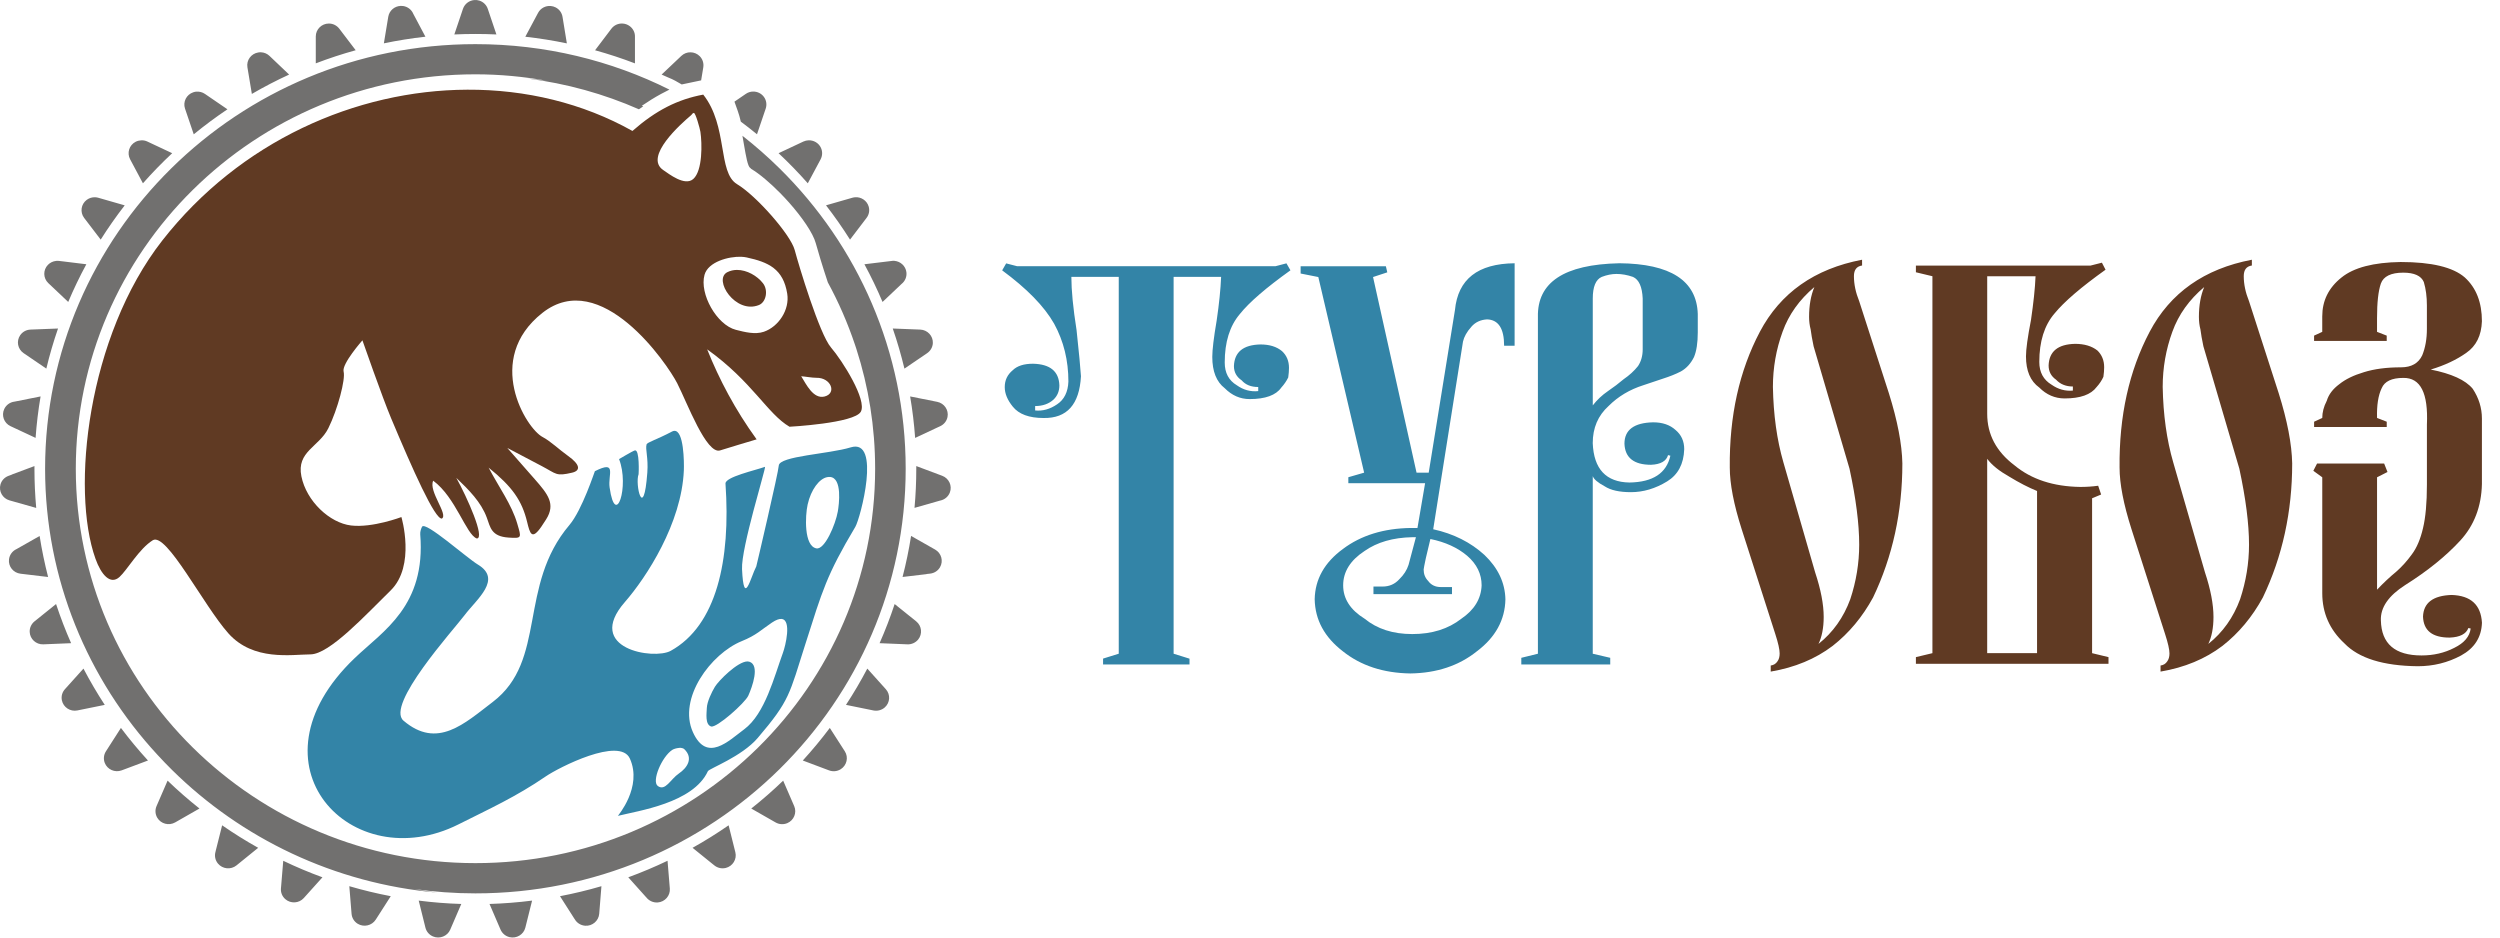 <?xml version="1.0" encoding="UTF-8" standalone="no"?>
<svg
   xmlns:dc="http://purl.org/dc/elements/1.1/"
   xmlns:cc="http://creativecommons.org/ns#"
   xmlns:rdf="http://www.w3.org/1999/02/22-rdf-syntax-ns#"
   xmlns:svg="http://www.w3.org/2000/svg"
   xmlns="http://www.w3.org/2000/svg"
   version="1.1"
   id="svg4136"
   viewBox="0 0 128 48">
  <defs
     id="defs4146" />
  <path
     id="path4138"
     style="fill:#71706f;fill-opacity:1"
     d="M 24.285,0.002 C 24.025,0.023 23.791,0.195 23.703,0.455 L 23.262,1.764 c 0.359,-0.017 0.719,-0.025 1.078,-0.025 0.359,0 0.717,0.008 1.076,0.025 L 24.975,0.455 c -0.067,-0.199 -0.224,-0.356 -0.426,-0.422 -0.088,-0.029 -0.177,-0.038 -0.264,-0.031 z m -3.775,0.299 0,0.002 C 20.198,0.316 19.931,0.544 19.879,0.859 L 19.654,2.219 C 20.357,2.072 21.067,1.959 21.781,1.879 l -0.633,-1.193 0,-0.006 c -0.095,-0.198 -0.282,-0.337 -0.502,-0.371 -0.046,-0.007 -0.092,-0.01 -0.137,-0.008 z m 7.686,0.006 c -0.26,-0.021 -0.52,0.111 -0.648,0.354 L 26.896,1.881 c 0.714,0.08 1.424,0.193 2.127,0.34 L 28.832,1.051 28.801,0.863 c -0.033,-0.207 -0.163,-0.387 -0.352,-0.484 -0.082,-0.042 -0.167,-0.065 -0.254,-0.072 z M 16.838,1.205 c -0.37,0 -0.67,0.297 -0.67,0.662 l 0,1.377 c 0.669,-0.257 1.352,-0.48 2.043,-0.672 L 17.373,1.471 C 17.245,1.304 17.05,1.205 16.838,1.205 Z m 15.035,0 c -0.215,-0.011 -0.431,0.081 -0.57,0.264 l -0.836,1.104 c 0.691,0.192 1.374,0.415 2.043,0.672 l 0,-1.371 C 32.515,1.662 32.412,1.463 32.24,1.336 32.129,1.254 32.002,1.211 31.873,1.205 Z m -7.533,1.055 c -6.083,0 -11.591,2.433 -15.578,6.367 C 4.775,12.561 2.309,17.997 2.309,24 c 0,5.647 2.184,10.791 5.762,14.656 0.241,0.262 0.487,0.518 0.74,0.768 3.546,3.499 8.295,5.811 13.582,6.279 -0.41,-0.051 -0.815,-0.117 -1.217,-0.189 1.034,0.147 2.089,0.227 3.164,0.227 6.083,0 11.591,-2.433 15.578,-6.367 C 43.905,35.439 46.371,30.003 46.371,24 c 0,-6.003 -2.466,-11.439 -6.453,-15.373 -0.602,-0.594 -1.238,-1.153 -1.906,-1.676 0.028,0.153 0.053,0.303 0.078,0.449 0.105,0.608 0.195,1.124 0.322,1.199 l 0.004,0 c 0.015,0.023 0.031,0.039 0.047,0.049 0.431,0.256 0.968,0.717 1.479,1.234 0.158,0.161 0.313,0.325 0.461,0.492 0.663,0.748 1.226,1.562 1.365,2.08 0.088,0.326 0.328,1.136 0.617,2.004 0.553,1.016 1.018,2.085 1.391,3.195 0.024,0.068 0.048,0.138 0.07,0.211 0.624,1.934 0.961,3.996 0.961,6.135 0,5.576 -2.291,10.623 -5.994,14.277 -3.703,3.654 -8.818,5.916 -14.469,5.916 -5.651,0 -10.768,-2.262 -14.471,-5.916 C 6.17,34.623 3.881,29.576 3.881,24 c 0,-5.576 2.289,-10.625 5.992,-14.279 C 13.576,6.066 18.693,3.805 24.344,3.805 c 1.251,0 2.473,0.118 3.662,0.33 -0.334,-0.046 -0.671,-0.086 -1.01,-0.115 2.011,0.252 3.932,0.791 5.717,1.576 0.073,-0.051 0.147,-0.102 0.221,-0.152 -0.024,-0.01 -0.05,-0.017 -0.074,-0.027 C 33.181,5.198 33.51,4.993 33.842,4.812 33.986,4.734 34.13,4.658 34.275,4.588 31.291,3.098 27.917,2.26 24.344,2.26 Z M 13.379,2.678 c -0.052,-0.005 -0.104,3.125e-4 -0.156,0.008 -0.366,0.059 -0.615,0.399 -0.555,0.76 l 0.227,1.363 C 13.514,4.448 14.151,4.119 14.803,3.818 L 13.797,2.861 C 13.683,2.752 13.534,2.688 13.379,2.678 Z m 21.98,0 c -0.172,-0.005 -0.343,0.059 -0.477,0.186 L 33.875,3.818 c 0.652,0.3 0.41,0.146 1.029,0.506 L 35.898,4.115 36.008,3.451 C 36.042,3.244 35.978,3.033 35.83,2.881 35.702,2.749 35.531,2.681 35.359,2.678 Z M 38.561,4.688 c -0.129,0 -0.259,0.039 -0.373,0.117 l -0.584,0.4 c 0.11,0.318 0.235,0.616 0.326,1.023 C 38.211,6.438 38.487,6.653 38.758,6.875 L 39.203,5.564 C 39.271,5.366 39.242,5.146 39.121,4.973 38.99,4.785 38.776,4.685 38.561,4.688 Z M 10.051,4.691 C 9.999,4.696 9.947,4.708 9.896,4.725 9.545,4.841 9.355,5.216 9.473,5.562 L 9.92,6.877 C 10.474,6.423 11.049,5.996 11.645,5.596 L 10.494,4.809 C 10.363,4.719 10.206,4.68 10.051,4.693 Z M 7.242,7.184 c -0.102,0.005 -0.205,0.027 -0.299,0.076 -0.328,0.171 -0.454,0.571 -0.281,0.895 l 0.656,1.23 C 7.792,8.848 8.293,8.333 8.816,7.844 L 7.543,7.246 c -0.095,-0.045 -0.198,-0.065 -0.301,-0.062 z m 34.152,0 c -0.087,0.005 -0.174,0.023 -0.258,0.062 L 39.863,7.844 c 0.524,0.49 1.022,1.004 1.496,1.541 L 42.014,8.16 C 42.113,7.975 42.12,7.753 42.029,7.562 41.911,7.315 41.656,7.173 41.395,7.184 Z M 4.877,10.1 c -0.154,-0.008 -0.307,0.037 -0.434,0.131 -0.296,0.219 -0.357,0.634 -0.135,0.926 L 5.156,12.268 C 5.537,11.664 5.948,11.079 6.385,10.514 L 5.031,10.125 C 4.981,10.111 4.928,10.102 4.877,10.1 Z m 38.902,0 c -0.045,0.005 -0.088,0.01 -0.133,0.023 l -1.354,0.389 c 0.437,0.565 0.848,1.152 1.229,1.756 l 0.838,-1.1 c 0.134,-0.168 0.178,-0.388 0.117,-0.594 -0.09,-0.306 -0.387,-0.499 -0.697,-0.475 z m 2.016,3.254 c -0.045,-0.005 -0.091,-0.004 -0.137,0.006 l -1.4,0.17 c 0.34,0.628 0.65,1.272 0.928,1.93 l 0.98,-0.928 0.006,-0.004 c 0.175,-0.145 0.264,-0.366 0.236,-0.59 -0.039,-0.318 -0.302,-0.557 -0.613,-0.582 l 0,-0.002 z m -42.93,0.006 c -0.154,0.017 -0.3,0.086 -0.41,0.199 -0.257,0.263 -0.25,0.683 0.018,0.936 l 1.02,0.965 c 0.278,-0.658 0.587,-1.301 0.928,-1.93 L 3.207,13.381 3.021,13.359 c -0.052,-0.006 -0.105,-0.006 -0.156,0 z M 2.971,16.82 1.557,16.875 c -0.21,0.009 -0.402,0.114 -0.521,0.285 -0.21,0.3 -0.133,0.713 0.172,0.92 l 1.164,0.793 C 2.537,18.18 2.738,17.494 2.971,16.82 Z m 42.738,0 c 0.233,0.674 0.431,1.36 0.598,2.053 l 1.158,-0.787 c 0.176,-0.12 0.288,-0.311 0.297,-0.523 0.014,-0.365 -0.275,-0.673 -0.645,-0.688 z m -43.631,3.477 -1.342,0.268 -0.006,0 C 0.507,20.596 0.316,20.735 0.219,20.938 0.061,21.268 0.204,21.664 0.539,21.82 l 1.283,0.6 c 0.051,-0.712 0.136,-1.419 0.256,-2.123 z m 44.521,0 c 0.12,0.704 0.205,1.413 0.256,2.125 l 1.104,-0.518 0.182,-0.084 c 0.192,-0.09 0.329,-0.261 0.371,-0.467 0.073,-0.358 -0.165,-0.707 -0.527,-0.779 z m -44.836,3.566 -1.16,0.434 0,0.006 -0.17,0.062 c -0.199,0.074 -0.35,0.234 -0.408,0.436 -0.101,0.351 0.106,0.717 0.461,0.818 L 1.854,26.006 c -0.059,-0.66 -0.09,-1.324 -0.09,-1.986 l 0,-0.154 z m 45.15,0 0,0.156 c 0,0.663 -0.03,1.324 -0.09,1.984 l 1.316,-0.375 0.006,0 c 0.224,-0.048 0.408,-0.202 0.488,-0.414 0.131,-0.342 -0.046,-0.724 -0.393,-0.854 l -1.328,-0.498 z m -0.266,3.576 0,0.002 c -0.111,0.707 -0.256,1.407 -0.436,2.1 l 1.227,-0.145 0,-0.006 0.188,-0.021 c 0.211,-0.025 0.396,-0.144 0.502,-0.326 0.184,-0.316 0.072,-0.722 -0.248,-0.904 z m -44.619,0.004 -1.178,0.668 -0.008,0.004 c -0.21,0.098 -0.354,0.295 -0.381,0.523 -0.044,0.364 0.221,0.693 0.59,0.736 l 1.412,0.168 C 2.286,28.851 2.14,28.149 2.029,27.443 Z m 0.842,3.484 -1.098,0.883 c -0.165,0.132 -0.26,0.333 -0.252,0.543 0.014,0.364 0.326,0.652 0.695,0.637 l 1.426,-0.059 C 3.352,32.277 3.096,31.607 2.871,30.928 Z m 42.936,0 c -0.224,0.68 -0.482,1.349 -0.771,2.004 l 1.426,0.059 c 0.21,0.009 0.414,-0.083 0.547,-0.244 0.233,-0.283 0.189,-0.701 -0.098,-0.932 z M 4.273,34.232 3.338,35.271 c -0.15,0.157 -0.214,0.374 -0.17,0.586 0.074,0.357 0.429,0.591 0.791,0.518 L 5.363,36.09 C 4.97,35.488 4.607,34.868 4.273,34.232 Z m 40.133,0 c -0.333,0.636 -0.698,1.256 -1.092,1.857 L 44.719,36.375 c 0.206,0.042 0.42,-0.015 0.578,-0.152 0.277,-0.242 0.304,-0.661 0.059,-0.934 z M 6.191,37.27 5.424,38.467 c -0.114,0.177 -0.136,0.395 -0.061,0.592 0.132,0.342 0.521,0.513 0.867,0.383 L 7.576,38.938 C 7.088,38.404 6.625,37.847 6.191,37.27 Z m 36.295,0 c -0.434,0.578 -0.895,1.134 -1.383,1.668 l 1.33,0.5 c 0.202,0.081 0.429,0.061 0.613,-0.055 0.312,-0.196 0.407,-0.608 0.209,-0.916 z M 8.58,39.969 8.014,41.275 c -0.083,0.192 -0.069,0.411 0.037,0.592 0.186,0.316 0.598,0.423 0.918,0.24 L 10.213,41.396 C 9.645,40.947 9.101,40.47 8.58,39.969 Z m 31.518,0 c -0.521,0.502 -1.065,0.978 -1.633,1.428 l 1.244,0.711 c 0.183,0.105 0.404,0.119 0.6,0.037 0.339,-0.143 0.5,-0.534 0.355,-0.869 z m -28.725,2.287 -0.336,1.338 0,0.006 c -0.066,0.213 -0.021,0.442 0.123,0.615 0.235,0.283 0.66,0.326 0.947,0.094 L 13.219,43.408 C 12.585,43.054 11.969,42.669 11.373,42.256 Z m 25.932,0 c -0.596,0.413 -1.212,0.798 -1.846,1.152 l 0.961,0.777 0.154,0.123 c 0.163,0.132 0.379,0.181 0.584,0.131 0.358,-0.087 0.581,-0.449 0.492,-0.803 z m -22.803,1.816 -0.102,1.232 -0.016,0.188 c -0.016,0.207 0.066,0.407 0.225,0.545 0.276,0.241 0.701,0.216 0.945,-0.057 l 0.955,-1.062 c -0.683,-0.249 -1.353,-0.532 -2.008,-0.846 z m 19.674,0 c -0.655,0.313 -1.325,0.596 -2.008,0.846 l 0.914,1.02 0.006,0.004 c 0.139,0.181 0.36,0.281 0.59,0.264 0.369,-0.029 0.647,-0.349 0.617,-0.713 L 34.178,44.072 Z m -16.291,1.301 0.1,1.229 L 18,46.785 c 0.017,0.209 0.13,0.398 0.311,0.51 0.312,0.194 0.729,0.099 0.926,-0.209 l 0.77,-1.201 c -0.715,-0.137 -1.423,-0.307 -2.121,-0.512 z m 12.908,0 c -0.698,0.205 -1.406,0.375 -2.121,0.512 l 0.742,1.162 0.006,0.006 c 0.109,0.197 0.309,0.326 0.537,0.344 0.369,0.029 0.693,-0.248 0.723,-0.611 l 0.113,-1.412 z m -9.355,0.738 0.344,1.385 c 0.051,0.203 0.194,0.369 0.389,0.451 0.339,0.143 0.737,-0.014 0.881,-0.35 l 0.566,-1.314 c -0.729,-0.022 -1.456,-0.08 -2.18,-0.172 z m 5.805,0 c -0.723,0.092 -1.451,0.149 -2.18,0.172 l 0.562,1.307 c 0.084,0.195 0.252,0.34 0.461,0.391 0.358,0.087 0.723,-0.131 0.811,-0.484 z" />
  <path
     id="path4140"
     style="fill:#603a23;fill-opacity:1"
     d="m 95.338,13.298 c -2.434,0.464 -4.181,1.698 -5.232,3.688 -1.058,2.005 -1.567,4.323 -1.541,6.951 0,0.837 0.204,1.887 0.607,3.152 l 1.721,5.367 c 0.152,0.469 0.225,0.801 0.225,1 0,0.173 -0.039,0.307 -0.111,0.404 -0.08,0.123 -0.194,0.194 -0.346,0.215 l 0,0.311 c 1.23,-0.209 2.29,-0.648 3.17,-1.316 0.84,-0.658 1.528,-1.485 2.07,-2.48 1.005,-2.102 1.5,-4.392 1.5,-6.861 -0.02,-0.995 -0.251,-2.195 -0.688,-3.588 l -1.521,-4.715 c -0.179,-0.444 -0.271,-0.872 -0.271,-1.285 0,-0.327 0.14,-0.506 0.418,-0.547 z m 19.957,0 c -2.434,0.464 -4.181,1.698 -5.232,3.688 -1.058,2.005 -1.567,4.323 -1.541,6.951 0,0.837 0.206,1.887 0.609,3.152 l 1.719,5.367 c 0.152,0.469 0.227,0.801 0.227,1 0,0.173 -0.041,0.307 -0.113,0.404 -0.079,0.123 -0.192,0.194 -0.344,0.215 l 0,0.311 c 1.23,-0.209 2.288,-0.648 3.168,-1.316 0.84,-0.658 1.528,-1.485 2.07,-2.48 1.005,-2.102 1.502,-4.392 1.502,-6.861 -0.019,-0.995 -0.251,-2.195 -0.688,-3.588 l -1.521,-4.715 c -0.179,-0.444 -0.271,-0.872 -0.271,-1.285 0,-0.327 0.138,-0.506 0.416,-0.547 z m 7.617,0.117 c -1.389,0.02 -2.401,0.285 -3.029,0.795 -0.661,0.526 -0.984,1.189 -0.984,1.99 l 0,0.791 -0.418,0.193 0,0.271 3.719,0 0,-0.271 -0.496,-0.193 0,-0.703 c 0,-0.801 0.065,-1.389 0.197,-1.771 0.132,-0.367 0.516,-0.557 1.145,-0.557 0.569,0 0.92,0.164 1.053,0.48 0.106,0.352 0.158,0.75 0.158,1.199 l 0,1.203 c 0,0.51 -0.08,0.96 -0.238,1.348 -0.192,0.408 -0.555,0.617 -1.084,0.617 -0.741,0 -1.371,0.082 -1.906,0.25 -0.529,0.158 -0.945,0.363 -1.256,0.613 -0.324,0.24 -0.543,0.52 -0.643,0.852 -0.159,0.306 -0.23,0.596 -0.23,0.877 l -0.418,0.193 0,0.271 3.719,0 0,-0.271 -0.496,-0.193 c -0.019,-0.648 0.06,-1.158 0.238,-1.525 0.146,-0.347 0.515,-0.525 1.104,-0.525 0.886,-0.015 1.284,0.78 1.211,2.393 l 0,3.066 c 0,0.939 -0.067,1.679 -0.199,2.23 -0.132,0.566 -0.323,1.016 -0.574,1.348 -0.238,0.327 -0.502,0.627 -0.807,0.893 -0.318,0.26 -0.642,0.565 -0.973,0.912 l 0,-5.754 0.535,-0.271 -0.172,-0.434 -3.434,0 -0.191,0.373 0.457,0.332 0,5.934 c 0,1.01 0.376,1.868 1.137,2.572 0.734,0.76 1.984,1.148 3.75,1.168 0.8,0 1.541,-0.183 2.223,-0.551 0.681,-0.373 1.04,-0.929 1.066,-1.674 -0.053,-0.918 -0.569,-1.393 -1.555,-1.424 -0.952,0.031 -1.436,0.403 -1.463,1.107 0.026,0.719 0.477,1.076 1.363,1.076 0.522,-0.02 0.847,-0.184 0.959,-0.49 l 0.119,0.025 c -0.053,0.413 -0.331,0.74 -0.84,0.99 -0.503,0.26 -1.065,0.389 -1.674,0.389 -1.363,0 -2.058,-0.598 -2.084,-1.797 -0.026,-0.658 0.391,-1.261 1.244,-1.807 1.144,-0.719 2.084,-1.479 2.818,-2.275 0.714,-0.776 1.085,-1.745 1.111,-2.898 l 0,-3.352 c 0,-0.546 -0.16,-1.056 -0.471,-1.525 -0.37,-0.449 -1.092,-0.775 -2.15,-0.984 0.728,-0.219 1.331,-0.507 1.82,-0.854 0.509,-0.352 0.774,-0.887 0.801,-1.617 0,-0.969 -0.293,-1.713 -0.875,-2.244 -0.602,-0.525 -1.7,-0.791 -3.287,-0.791 z m -15.295,0.035 -0.582,0.148 -8.941,0 0,0.342 0.846,0.203 0,19.299 -0.846,0.203 0,0.342 9.861,0 0,-0.342 -0.84,-0.203 0,-7.93 0.463,-0.193 -0.152,-0.449 c -0.298,0.041 -0.601,0.061 -0.912,0.061 -1.382,-0.02 -2.507,-0.388 -3.373,-1.107 -0.926,-0.699 -1.396,-1.577 -1.396,-2.633 l 0,-7.047 2.475,0 c -0.026,0.633 -0.107,1.373 -0.232,2.23 -0.172,0.888 -0.258,1.511 -0.258,1.873 0,0.735 0.225,1.269 0.682,1.596 0.364,0.367 0.801,0.557 1.297,0.557 0.8,0 1.348,-0.193 1.639,-0.586 0.152,-0.168 0.266,-0.343 0.346,-0.521 0.026,-0.179 0.039,-0.341 0.039,-0.494 0,-0.347 -0.119,-0.632 -0.344,-0.852 -0.291,-0.23 -0.675,-0.342 -1.145,-0.342 -0.88,0.02 -1.329,0.388 -1.355,1.107 0,0.306 0.125,0.55 0.383,0.729 0.212,0.23 0.502,0.348 0.859,0.348 l 0,0.209 c -0.384,0.036 -0.746,-0.061 -1.09,-0.301 -0.417,-0.25 -0.629,-0.638 -0.629,-1.164 0,-1.051 0.259,-1.877 0.781,-2.484 0.496,-0.607 1.368,-1.352 2.611,-2.24 L 107.618,13.45 Z m -14.721,1.246 c -0.179,0.429 -0.271,0.939 -0.271,1.525 0,0.23 0.027,0.444 0.08,0.643 0.026,0.23 0.08,0.515 0.152,0.867 l 1.838,6.266 c 0.331,1.536 0.496,2.832 0.496,3.889 0,0.944 -0.153,1.877 -0.457,2.795 -0.344,0.934 -0.886,1.7 -1.627,2.287 0.172,-0.357 0.266,-0.818 0.266,-1.379 0,-0.648 -0.147,-1.408 -0.438,-2.285 l -1.627,-5.639 c -0.331,-1.143 -0.509,-2.429 -0.535,-3.857 0,-0.975 0.165,-1.918 0.496,-2.826 0.317,-0.878 0.86,-1.637 1.627,-2.285 z m 19.959,0 c -0.179,0.429 -0.271,0.939 -0.271,1.525 0,0.23 0.025,0.444 0.078,0.643 0.026,0.23 0.08,0.515 0.152,0.867 l 1.84,6.266 c 0.331,1.536 0.496,2.832 0.496,3.889 0,0.944 -0.153,1.877 -0.457,2.795 -0.344,0.934 -0.886,1.7 -1.627,2.287 0.172,-0.357 0.264,-0.818 0.264,-1.379 0,-0.648 -0.145,-1.408 -0.436,-2.285 l -1.627,-5.639 c -0.331,-1.143 -0.511,-2.429 -0.537,-3.857 0,-0.975 0.165,-1.918 0.496,-2.826 0.317,-0.878 0.862,-1.637 1.629,-2.285 z m -11.111,8.795 c 0.238,0.321 0.615,0.623 1.131,0.914 0.509,0.311 0.985,0.556 1.422,0.734 l 0,8.303 -2.553,0 z" />
  <path
     d="M 23.928,4.592 C 18.225,4.616 12.288,7.231 8.312,12.311 4.473,17.216 3.623,25.077 4.889,28.609 c 0.291,0.813 0.759,1.358 1.23,0.932 0.394,-0.357 1.002,-1.442 1.701,-1.879 0.699,-0.437 2.601,3.344 3.877,4.77 1.276,1.426 3.222,1.079 4.199,1.072 0.977,-0.007 2.811,-2.007 4.105,-3.273 1.294,-1.267 0.551,-3.758 0.551,-3.758 0,0 -1.481,0.562 -2.576,0.432 -1.095,-0.13 -2.287,-1.242 -2.545,-2.518 -0.258,-1.276 0.906,-1.5 1.383,-2.467 0.477,-0.966 0.884,-2.502 0.779,-2.895 -0.104,-0.392 0.963,-1.6 0.963,-1.6 0,0 1.02,2.922 1.465,3.98 1.105,2.633 2.251,5.206 2.604,5.145 0.339,-0.209 -0.698,-1.405 -0.445,-1.938 1.158,0.852 1.683,2.758 2.232,2.959 0.444,-0.005 -0.502,-2.123 -1.049,-3.104 0.639,0.611 1.269,1.237 1.562,2.039 0.183,0.5 0.229,0.958 1.111,1.018 0.702,0.048 0.66,0.02 0.449,-0.709 -0.282,-0.976 -0.946,-1.878 -1.467,-2.871 1.212,0.976 1.706,1.685 1.971,2.781 0.144,0.597 0.239,0.946 0.727,0.242 0.082,-0.118 0.166,-0.249 0.248,-0.379 0.495,-0.787 0.087,-1.289 -0.586,-2.055 -0.59,-0.672 -0.814,-0.926 -1.404,-1.598 0.588,0.309 1.175,0.618 1.764,0.928 0.763,0.401 0.716,0.534 1.553,0.338 0.46,-0.108 0.403,-0.425 -0.205,-0.857 C 28.646,23.033 28.187,22.587 27.781,22.375 c -0.853,-0.446 -3.013,-3.982 -0.014,-6.352 2.999,-2.37 6.396,2.601 6.906,3.6 0.51,0.999 1.495,3.659 2.197,3.438 0.702,-0.221 1.14,-0.345 1.869,-0.566 -1.105,-1.527 -1.913,-3.065 -2.533,-4.609 2.316,1.657 3.086,3.306 4.217,3.963 0,0 3.318,-0.176 3.65,-0.768 0.332,-0.592 -0.938,-2.607 -1.527,-3.291 -0.589,-0.684 -1.649,-4.203 -1.857,-4.988 -0.209,-0.785 -1.96,-2.778 -2.955,-3.375 C 36.74,8.828 37.28,6.457 36.006,4.844 34.695,5.088 33.584,5.649 32.381,6.705 29.838,5.277 26.915,4.579 23.928,4.592 Z M 35.521,5.781 c 0.088,-0.024 0.316,0.811 0.34,0.967 0.088,0.595 0.117,1.982 -0.363,2.414 -0.434,0.389 -1.246,-0.257 -1.537,-0.453 -1.013,-0.681 0.916,-2.38 1.42,-2.807 0.067,-0.056 0.056,-0.098 0.141,-0.121 z m 2.443,7.367 c 0.094,0.005 0.181,0.015 0.256,0.031 1.12,0.242 1.882,0.584 2.086,1.857 0.133,0.832 -0.45,1.695 -1.199,1.951 -0.446,0.152 -0.98,0.015 -1.43,-0.1 -0.981,-0.251 -1.877,-1.847 -1.605,-2.818 0.186,-0.664 1.232,-0.948 1.893,-0.922 z m -0.232,0.672 c -0.17,0 -0.336,0.037 -0.492,0.115 -0.747,0.377 0.421,2.168 1.619,1.682 0.364,-0.147 0.489,-0.749 0.205,-1.115 -0.293,-0.378 -0.822,-0.684 -1.332,-0.682 z m 3.285,5.445 c 0.127,0 0.58,0.083 0.779,0.078 0.752,-0.017 1.06,0.789 0.428,0.957 -0.584,0.155 -0.955,-0.644 -1.188,-1.012 z"
     style="fill:#603a23;fill-opacity:1"
     id="path4302" />
  <path
     d="m 34.516,22.059 c -0.033,0.005 -0.07,0.015 -0.107,0.035 -0.792,0.42 -1.272,0.547 -1.305,0.662 -0.072,0.253 0.096,0.666 0.039,1.438 -0.189,2.565 -0.643,0.583 -0.447,0.086 0.005,-0.009 0.061,-1.286 -0.191,-1.219 -0.118,0.031 -0.805,0.445 -0.809,0.445 0.542,1.387 -0.182,3.584 -0.484,1.451 -0.094,-0.659 0.397,-1.411 -0.754,-0.832 -0.011,0.005 -0.654,1.99 -1.301,2.752 -2.651,3.122 -1.135,6.937 -3.926,9.062 -1.455,1.108 -2.841,2.436 -4.572,0.959 -0.931,-0.795 2.561,-4.65 3.125,-5.398 0.628,-0.834 1.947,-1.836 0.678,-2.598 -0.566,-0.34 -2.684,-2.232 -2.852,-1.934 -0.047,0.084 -0.105,0.252 -0.094,0.389 0.297,3.669 -1.887,4.935 -3.352,6.334 -5.734,5.477 -0.15,11.263 5.316,8.514 1.581,-0.795 2.935,-1.406 4.463,-2.453 0.665,-0.456 3.794,-2.052 4.307,-0.912 0.656,1.459 -0.625,2.934 -0.613,2.932 1.044,-0.263 3.853,-0.651 4.607,-2.287 0.061,-0.132 1.736,-0.746 2.549,-1.699 1.654,-1.939 1.611,-2.204 2.459,-4.863 0.849,-2.661 1.058,-3.462 2.541,-5.949 0.258,-0.433 1.345,-4.558 -0.24,-4.068 -1.106,0.342 -3.656,0.441 -3.68,0.934 -0.016,0.331 -1.142,5.144 -1.152,5.162 -0.29,0.547 -0.636,2.129 -0.729,0.135 -0.05,-1.079 1.211,-5.11 1.178,-5.236 -0.504,0.182 -2.049,0.52 -2.025,0.861 0.273,3.914 -0.453,7.261 -2.805,8.561 -0.86,0.475 -4.433,-0.103 -2.35,-2.494 1.108,-1.271 2.911,-4.037 3.023,-6.75 0.016,-0.394 0.005,-2.073 -0.498,-2.018 z m 7.982,2.361 c 0.636,0.054 0.461,1.412 0.398,1.768 -0.116,0.662 -0.668,1.968 -1.096,1.889 -0.645,-0.119 -0.577,-1.67 -0.449,-2.244 0.171,-0.769 0.601,-1.333 1.008,-1.404 0.05,-0.009 0.096,-0.011 0.139,-0.008 z m -2.475,7.271 c 0.514,0.059 0.196,1.373 0.062,1.736 -0.444,1.21 -0.913,3.122 -1.986,3.916 -0.795,0.588 -1.905,1.725 -2.621,0.146 -0.785,-1.732 0.923,-4.022 2.502,-4.664 0.756,-0.307 0.988,-0.576 1.541,-0.947 0.219,-0.147 0.383,-0.201 0.502,-0.188 z m -1.754,2.174 c -0.507,0.005 -1.479,0.99 -1.666,1.299 -0.165,0.273 -0.403,0.767 -0.414,1.09 -0.009,0.265 -0.097,0.837 0.217,0.941 0.282,0.093 1.743,-1.208 1.908,-1.578 0.202,-0.453 0.606,-1.567 0.049,-1.738 -0.029,-0.009 -0.06,-0.014 -0.094,-0.014 z m -3.504,4.426 c 0.046,-0.005 0.092,-0.004 0.133,0.006 0.055,0.008 0.102,0.026 0.135,0.057 0.489,0.468 0.146,0.963 -0.273,1.248 -0.433,0.294 -0.689,0.919 -1.078,0.643 -0.334,-0.238 0.204,-1.503 0.74,-1.852 0.064,-0.042 0.207,-0.089 0.344,-0.1 z"
     style="fill:#3384a7;fill-opacity:1"
     id="path4300" />
  <path
     id="path4142"
     style="fill:#3384a7;fill-opacity:1"
     d="m 77.549,13.479 c -1.888,0.02 -2.902,0.816 -3.055,2.393 l -1.344,8.328 -0.623,0 -2.227,-10.016 0.729,-0.24 -0.072,-0.311 -4.365,0 0,0.371 0.906,0.18 2.346,10.016 -0.809,0.234 0,0.307 3.93,0 -0.391,2.291 -0.338,0 c -1.391,0.02 -2.551,0.377 -3.479,1.076 -0.941,0.689 -1.425,1.547 -1.445,2.572 0.02,1.061 0.505,1.945 1.439,2.664 0.927,0.74 2.078,1.116 3.463,1.137 1.345,-0.02 2.485,-0.397 3.406,-1.137 0.947,-0.714 1.437,-1.604 1.457,-2.66 -0.02,-0.857 -0.383,-1.611 -1.072,-2.27 -0.709,-0.648 -1.585,-1.087 -2.625,-1.316 l 1.525,-9.607 c 0.053,-0.24 0.191,-0.496 0.43,-0.762 0.199,-0.23 0.465,-0.357 0.803,-0.377 0.583,0.02 0.873,0.47 0.873,1.348 l 0.537,0 z m 5.352,0 c -2.816,0.061 -4.2,0.974 -4.16,2.75 l 0,17.242 -0.85,0.209 0,0.342 4.553,0 0,-0.342 -0.895,-0.209 0,-9.094 c 0.053,0.158 0.258,0.333 0.609,0.521 0.311,0.204 0.761,0.301 1.344,0.301 0.636,0 1.252,-0.183 1.855,-0.551 0.556,-0.342 0.849,-0.888 0.875,-1.648 0,-0.408 -0.145,-0.734 -0.443,-0.984 -0.285,-0.26 -0.663,-0.393 -1.146,-0.393 -0.981,0.02 -1.471,0.388 -1.471,1.092 0.026,0.72 0.483,1.082 1.357,1.082 0.497,-0.02 0.789,-0.19 0.875,-0.496 l 0.119,0.031 c -0.199,0.898 -0.895,1.353 -2.094,1.373 -1.199,-0.02 -1.828,-0.689 -1.881,-2.016 0,-0.781 0.271,-1.414 0.814,-1.904 0.484,-0.485 1.08,-0.841 1.775,-1.061 0.371,-0.128 0.715,-0.245 1.02,-0.342 0.318,-0.102 0.624,-0.22 0.902,-0.363 0.298,-0.168 0.517,-0.418 0.676,-0.744 0.126,-0.301 0.191,-0.72 0.191,-1.256 l 0,-0.943 c -0.053,-1.709 -1.397,-2.577 -4.027,-2.598 z m -31.385,0.006 -0.205,0.357 c 1.259,0.929 2.152,1.836 2.662,2.734 0.49,0.898 0.729,1.882 0.729,2.959 -0.02,0.536 -0.219,0.929 -0.576,1.164 -0.364,0.25 -0.743,0.357 -1.127,0.316 l 0,-0.225 c 0.384,0 0.697,-0.112 0.936,-0.326 0.205,-0.194 0.305,-0.435 0.305,-0.736 -0.026,-0.719 -0.477,-1.085 -1.352,-1.105 -0.464,0 -0.808,0.111 -1.033,0.33 -0.278,0.23 -0.412,0.515 -0.412,0.867 0,0.327 0.134,0.658 0.412,1 0.311,0.388 0.834,0.582 1.576,0.582 1.199,0.02 1.834,-0.693 1.914,-2.137 -0.026,-0.408 -0.099,-1.2 -0.225,-2.363 -0.179,-1.138 -0.266,-2.046 -0.266,-2.725 l 2.426,0 0,19.293 -0.803,0.25 0,0.301 4.426,0 0,-0.297 -0.814,-0.254 0,-19.293 2.432,0 c -0.026,0.633 -0.101,1.373 -0.227,2.23 -0.152,0.888 -0.225,1.51 -0.225,1.867 0,0.74 0.213,1.275 0.637,1.602 0.364,0.367 0.787,0.557 1.277,0.557 0.802,0 1.345,-0.198 1.617,-0.586 0.152,-0.168 0.271,-0.343 0.357,-0.521 0.026,-0.179 0.039,-0.346 0.039,-0.494 0,-0.347 -0.119,-0.634 -0.357,-0.854 -0.278,-0.23 -0.642,-0.342 -1.105,-0.342 -0.881,0.02 -1.331,0.388 -1.357,1.107 0,0.306 0.131,0.552 0.396,0.73 0.199,0.23 0.483,0.342 0.848,0.342 l 0,0.209 c -0.391,0.041 -0.756,-0.057 -1.094,-0.297 -0.417,-0.25 -0.621,-0.637 -0.621,-1.168 0,-1.046 0.257,-1.871 0.773,-2.479 0.484,-0.607 1.353,-1.352 2.592,-2.24 l -0.205,-0.357 -0.564,0.148 -13.223,0 z m 31.246,0.541 c 0.272,0 0.556,0.05 0.848,0.152 0.305,0.138 0.469,0.505 0.496,1.107 l 0,2.602 c 0,0.327 -0.079,0.614 -0.238,0.854 -0.199,0.25 -0.445,0.475 -0.736,0.674 -0.245,0.209 -0.515,0.412 -0.807,0.611 -0.305,0.209 -0.563,0.455 -0.775,0.73 l 0,-5.471 c 0,-0.602 0.152,-0.97 0.457,-1.107 0.265,-0.102 0.517,-0.152 0.756,-0.152 z m -10.453,13.48 0.186,0 -0.377,1.414 c -0.086,0.27 -0.245,0.515 -0.471,0.734 -0.225,0.25 -0.511,0.377 -0.855,0.377 l -0.471,0 0,0.389 4.021,0 0,-0.363 -0.576,0 c -0.272,0 -0.49,-0.101 -0.643,-0.311 -0.159,-0.163 -0.232,-0.358 -0.232,-0.588 0,-0.041 0.04,-0.234 0.113,-0.586 l 0.232,-0.975 c 0.769,0.158 1.391,0.444 1.881,0.857 0.497,0.429 0.742,0.934 0.742,1.516 -0.026,0.689 -0.377,1.26 -1.039,1.709 -0.669,0.525 -1.505,0.785 -2.512,0.785 -0.987,0 -1.795,-0.26 -2.438,-0.785 -0.729,-0.449 -1.1,-1.02 -1.1,-1.709 0,-0.699 0.371,-1.287 1.1,-1.762 0.643,-0.449 1.45,-0.683 2.438,-0.703 z" />
</svg>
